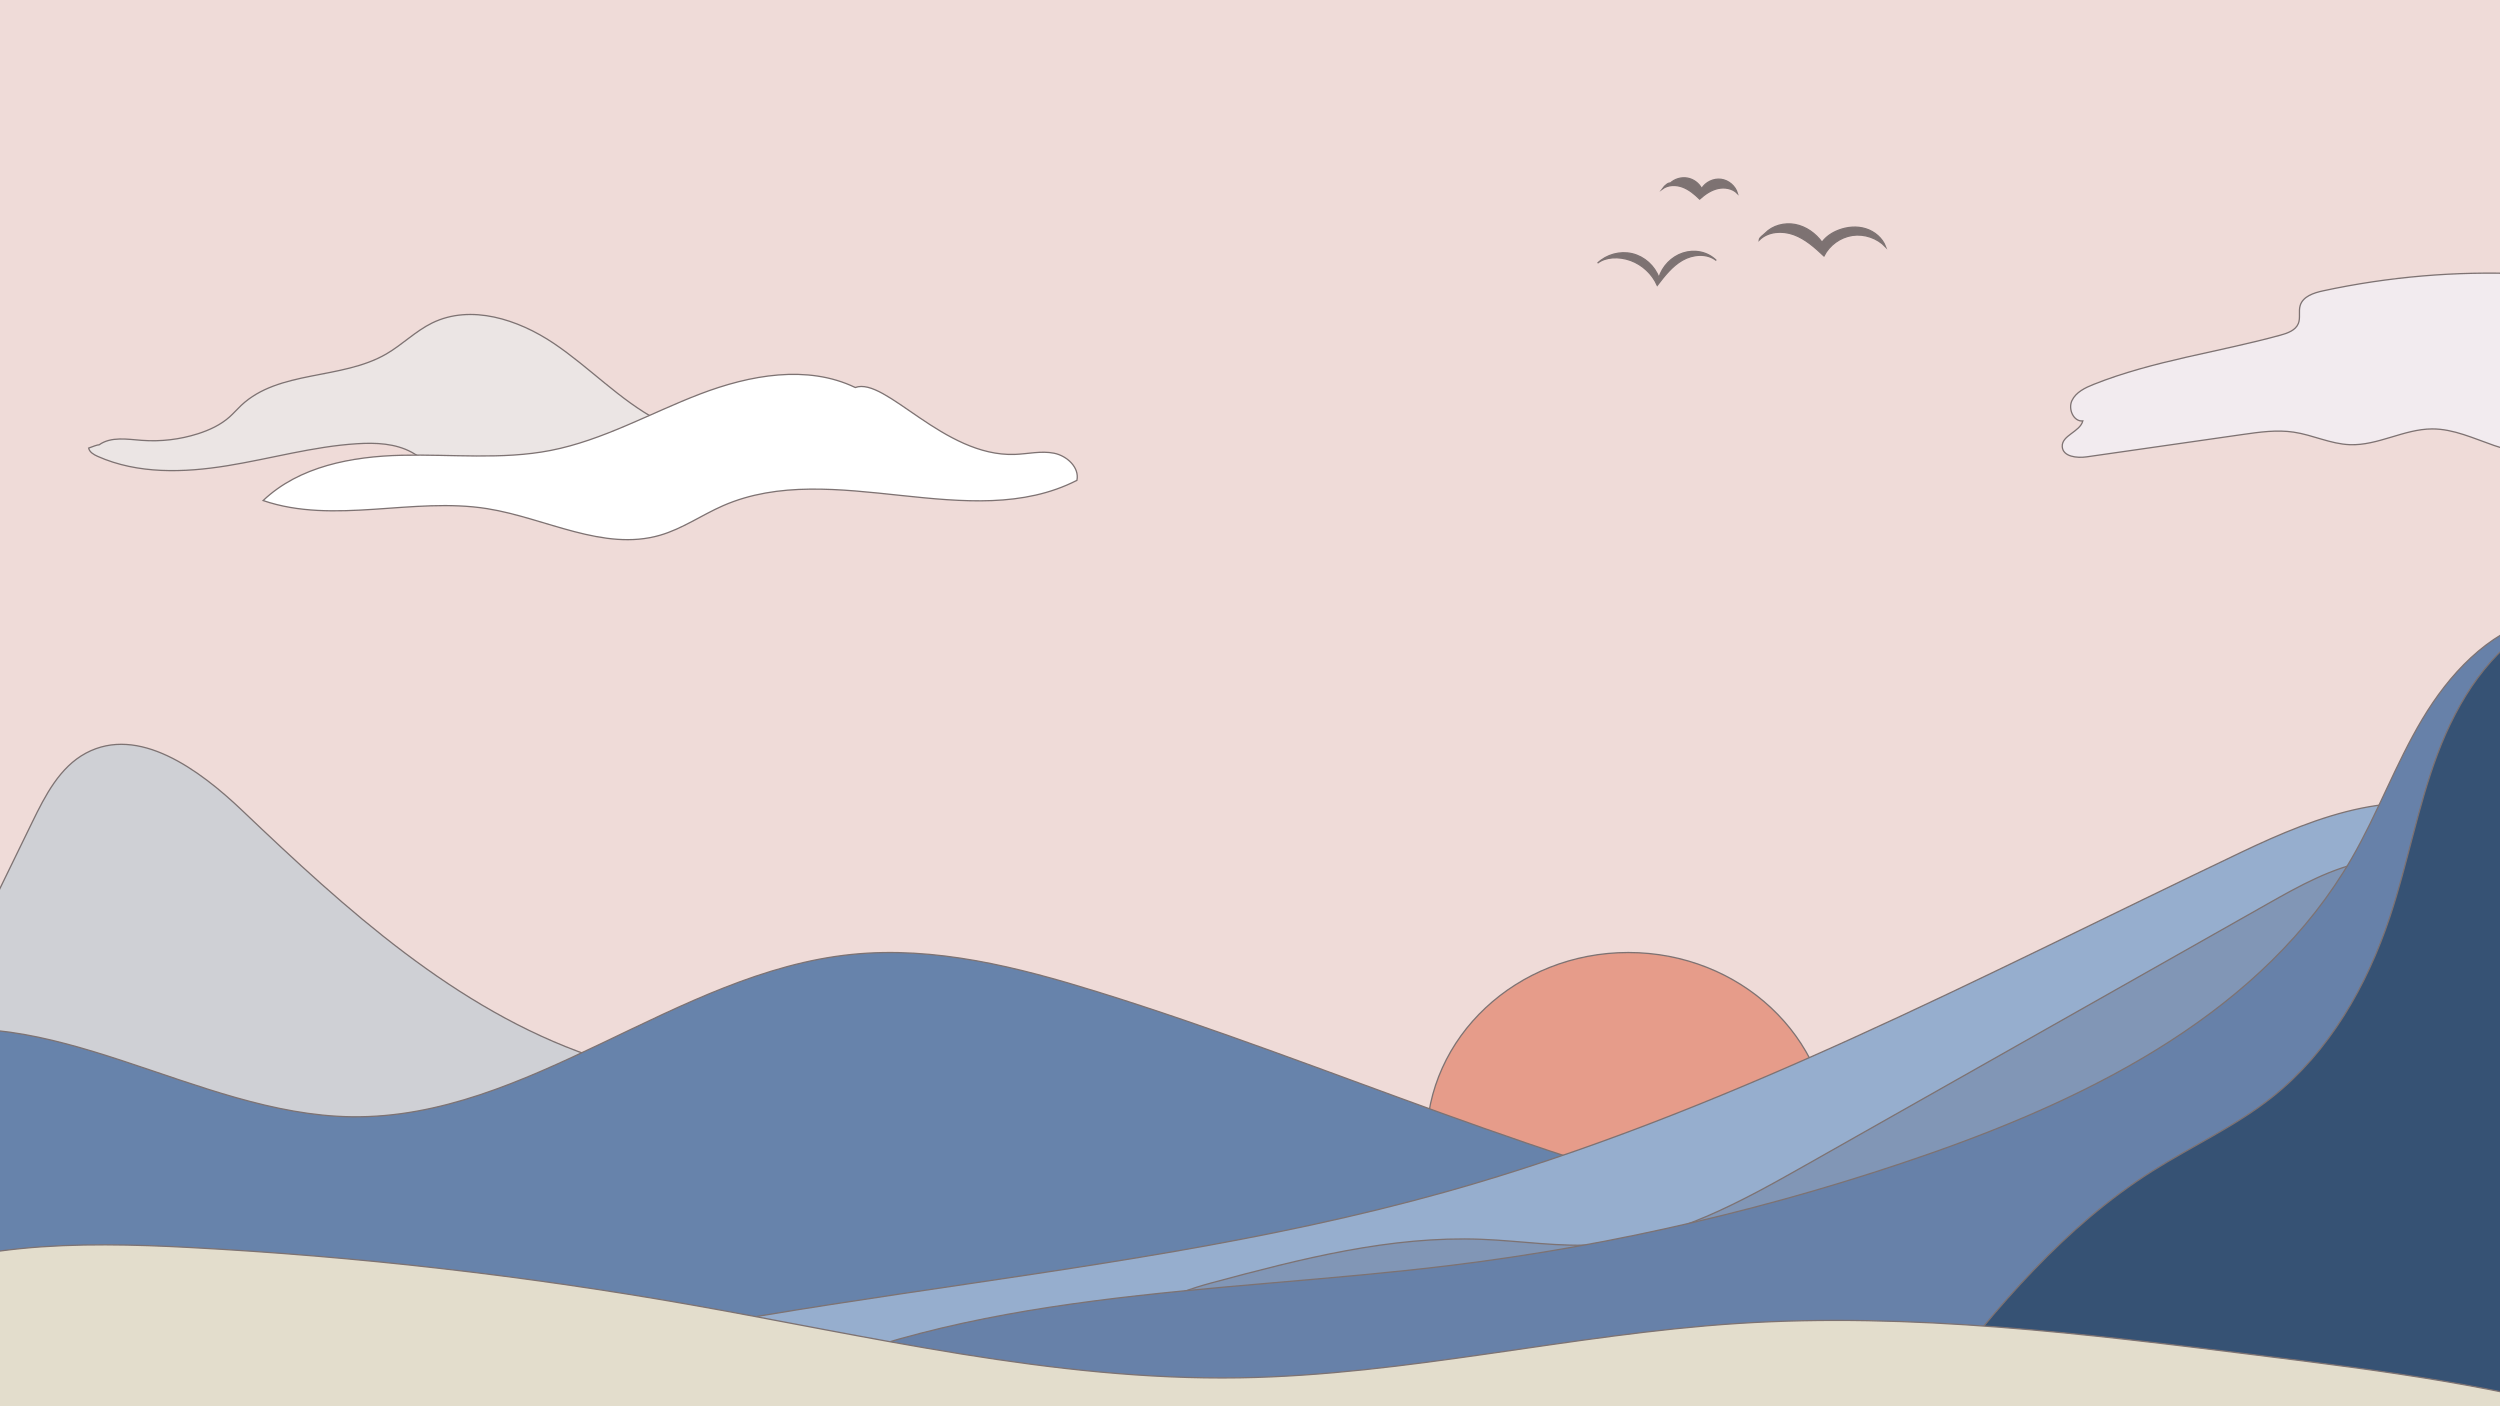 <?xml version="1.0" encoding="utf-8"?>
<!-- Generator: Adobe Adobe Illustrator 24.2.0, SVG Export Plug-In . SVG Version: 6.00 Build 0)  -->
<svg version="1.1" xmlns="http://www.w3.org/2000/svg" xmlns:xlink="http://www.w3.org/1999/xlink" x="0px" y="0px"
	 viewBox="0 0 1920 1080" style="enable-background:new 0 0 1920 1080;" xml:space="preserve">
<rect x="0" y="0" width="1920" height="1080" fill="#333333" stroke="none"/>
<style type="text/css">
	.st0{fill:#EFDBD8;stroke:#7D7272;stroke-miterlimit:10;}
	.st1{fill:#E69C8A;stroke:#7D7272;stroke-miterlimit:10;}
	.st2{fill:#CFD0D5;stroke:#7D7272;stroke-miterlimit:10;}
	.st3{fill:#6783AB;stroke:#7D7272;stroke-miterlimit:10;}
	.st4{fill:#96AECE;stroke:#7D7272;stroke-miterlimit:10;}
	.st5{fill:#8196B6;stroke:#7D7272;stroke-miterlimit:10;}
	.st6{fill:#6781A9;stroke:#7D7272;stroke-miterlimit:10;}
	.st7{fill:#365274;stroke:#7D7272;stroke-miterlimit:10;}
	.st8{fill:#E3DDCC;stroke:#7D7272;stroke-miterlimit:10;}
	.st9{fill:#EBE5E4;stroke:#7D7272;stroke-miterlimit:10;}
	.st10{fill:#F2EBEF;stroke:#7D7272;stroke-miterlimit:10;}
	.st11{fill:#FFFFFF;stroke:#7D7272;stroke-miterlimit:10;}
	.st12{fill:#7D7272;stroke:#7D7272;stroke-miterlimit:10;}
</style>
<g id="Pink_layer">
	<path id="Pinkbg" class="st0" d="M-24.82-14.73c-20.32,376.52-23.94,753.94-10.86,1130.78c1.5,43.09,18.03,100.58,61.05,97.65
		c499.36-34.02,999.27-59.99,1499.47-77.91c135.14-4.84,271.23-9.04,404.88,11.61c27.14,4.19,55.26,9.36,81.67,1.82
		c26.4-7.54,50.22-32.49,46.06-59.63c-44.47-289.73-42-586.61,7.27-875.56c14.31-83.93,32.62-168.36,27.15-253.32
		c-1.99-30.96-7.59-62.85-25.21-88.38c-17.61-25.53-49.8-43.06-79.9-35.55c-295.15,73.57-598.27,122.6-902.39,116.21
		c-201.13-4.22-401.81-32.62-602.78-23.7C318.14-63.48,156.89-31.64-3.62,0.12c-7.01,1.39-13.09,5.83-20.06,7.4
		s-16.15-1.63-16.71-8.75C-40.94-8.35-26.54-9.48-24.82-14.73z"/>
</g>
<g id="Sunlayer">
	<ellipse id="Sun_1_" class="st1" cx="1250.56" cy="876.54" rx="155" ry="145"/>
</g>
<g id="Leftmount">
	<path id="Leftmount2" class="st2" d="M-51.29,787.58c25.37-52.09,50.74-104.17,76.1-156.26c9.96-20.45,21.13-42.2,41.19-52.92
		c40.29-21.54,86.84,12.48,119.92,43.99c79.66,75.89,163.66,152.63,267.63,188.6c44.35,15.34,91.73,23,133.07,45.21
		c34.93,18.77,63.69,46.94,94.68,71.68c74.19,59.22,163.28,99.62,256.71,116.41c44.37,7.97,92.95,12.17,126.29,42.51
		c-18.29,29.45-61.25,25.24-94.73,34.19c-26.02,6.96-48.52,23.52-74.18,31.7c-24.19,7.71-50.08,7.64-75.47,7.5
		c-55.16-0.3-110.32-0.6-165.48-0.91c-26.08-0.14-52.58-0.35-77.54-7.91c-31.29-9.49-58.16-29.95-88.86-41.21
		c-110.32-40.48-234.37,45.79-347.78,15.01c-13.91-3.77-28.34-9.32-42.29-5.7c-6.66,1.73-13.31,5.52-19.98,3.84
		c-6.89-1.74-10.95-8.58-15.56-14c-19.55-22.98-55.03-23.69-79.69-41.08c-22.67-15.98-33.54-44.5-35.85-72.14
		c-2.31-27.64,2.66-55.29,5.24-82.9C-43.77,869.75-45.62,825.79-51.29,787.58z"/>
	<path id="Leftmount1" class="st3" d="M-78.53,797.13c114.97-32.36,229.2,59,348.63,60.56c135.67,1.77,249.15-110.98,384.13-124.7
		c63.81-6.48,127.63,9.79,188.88,28.82c177.58,55.15,347.93,134.67,529.82,173.27c210.32,44.63,431.29,33.45,636.86,96.46
		c13.68,4.19,27.84,9.06,37.75,19.37c9.92,10.31,13.95,27.72,5.15,39c-6.85,8.78-18.86,11.3-29.84,13.14
		c-157.38,26.38-317.32,36.79-476.85,33.17c-225-5.11-449.78-38.01-674.34-23.11c-201.62,13.38-400.33,65.19-602.39,63.32
		c-98.8-0.91-197.48-14.77-292.71-41.1c-28.09-7.77-58.75-18.93-71.93-44.93c-7.58-14.94-7.96-32.39-7.83-49.14
		C-102.63,965.13-94.97,889.05-78.53,797.13z"/>
</g>
<g id="Right_mount">
	<path id="Mount4" class="st4" d="M1904.83,629.98c-56.59-29.83-125.3-3.17-183.06,24.33c-200.11,95.29-397.23,200.88-610.61,260.82
		c-274.42,77.08-567.76,76.25-837.01,169.79c43.83,34.57,105.35,32.19,160.99,27.58c371.29-30.76,743.14-86.63,1114.7-59.36
		c119.03,8.74,237.44,25.99,356.72,30.07c11.55,0.4,24.46,0.16,32.73-7.91c7.28-7.11,8.66-18.13,9.63-28.26
		c12.45-129.94,24.91-260.87,12.03-390.77C1935.25,648.88,1909.58,641.47,1904.83,629.98z"/>
	<path id="Mount3" class="st5" d="M1897.97,683.29c-19.04-21.17-50.7-27.09-78.73-22.09c-28.03,5-53.42,19.24-78.2,33.26
		c-118.15,66.83-236.29,133.66-354.44,200.48c-49.75,28.14-101.65,56.95-158.67,60.9c-30,2.08-59.99-2.88-90.04-4.05
		c-70.06-2.73-139.11,15.11-206.82,33.3c-32.35,8.69-70.69,23.97-75.26,57.15c-1.17,8.53-0.11,18.22-5.78,24.7
		c-4.29,4.89-11.19,6.36-17.59,7.54c-41.55,7.7-83.11,15.41-124.66,23.11c63.63,25.05,134.41,21.36,202.7,17.84
		c79.47-4.1,158.98-7.47,238.49-10.84c60.74-2.58,121.47-5.15,182.21-7.73c49.22-2.09,98.45-4.17,147.7-5.13
		c161.64-3.12,323.52,6.01,483.78,27.3c13.93,1.85,28.51,3.73,41.68-1.15c20.95-7.74,32.66-30.79,35.26-52.97
		s-1.85-44.51-2.96-66.81c-3.47-69.99,25.29-144.55-4.99-207.74c-17.33-36.16-51.1-61.16-83.58-84.67
		C1921.33,686.35,1893.67,666.57,1897.97,683.29z"/>
	<path id="Mount2" class="st6" d="M1973.32,680.07c7.27-68.95-1.29-139.52-24.84-204.73c-38.41,11.02-67.64,42.67-88.13,76.98
		c-20.49,34.3-34.24,72.25-54.21,106.86c-67.26,116.52-196.47,182.14-323.44,226.61c-119.49,41.85-243.5,70.79-369.18,86.14
		c-180.57,22.06-370.46,17.73-533.52,98.36c-9.79,4.84-20.78,12.06-20.83,22.98c-0.05,10.71,10.55,18.06,20.27,22.57
		c47.02,21.8,100.56,23.44,152.39,23.85c297.19,2.36,593.83-23.16,890.82-34.24c79.46-2.97,159.54-4.86,237.97,8.2
		c51.36,8.56,109.45,22.04,151.35-8.89c20.32-15,32.92-38.39,40.79-62.39c12.39-37.79,14.49-78.21,13.09-117.95
		c-3.55-100.39-28.64-198.62-53.6-295.92c-7.52-29.32-15.04-58.64-22.56-87.96c-3.95-15.41-8.44-31.73-20.2-42.44
		s-33.3-12.15-41.85,1.27"/>
	<path id="Mount1" class="st7" d="M1950.97,477.67c-38.5,20.65-63.43,60.24-78.84,101.12c-15.4,40.88-22.96,84.3-36.81,125.73
		c-17.62,52.73-46.42,103.08-89.89,137.74c-28.4,22.65-61.92,37.81-92.62,57.22c-67.13,42.43-119.53,104.27-167.73,167.39
		c-13.53,17.72-27.52,36.23-47.37,46.38c-17.67,9.04-38.12,10.47-57.93,11.73c-42.17,2.68-84.34,5.37-126.51,8.05
		c-15.64,1-34.14,3.8-41.02,17.89c-6.12,12.55,1.18,28.39,12.74,36.22s26.12,9.51,40.06,10.35c97.85,5.93,196.09-18.08,293.62-8.12
		c49.39,5.05,97.51,18.72,146.68,25.64c115.82,16.29,248.22-13.61,314.1-110.26c51.49-75.55,51.78-173.57,50.19-264.98
		c-1.67-96.12-3.63-194.03-34.3-285.15c-4.7-13.96-11.04-28.86-24.07-35.74c-17.93-9.46-49.22-7.03-49.51-27.3
		C1947.09,495.66,1932.41,499.74,1950.97,477.67z"/>
</g>
<g id="Sand_layer">
	<path id="Sand" class="st8" d="M-107.87,993.06c76.95-39.75,167.77-39.57,254.26-34.95c127.36,6.79,254.3,21.23,379.93,43.22
		c141.3,24.73,282.37,59.12,425.8,56.83c128.28-2.05,254.37-33.44,382.4-41.73c133.45-8.64,267.11,7.92,399.82,24.44
		c94.05,11.71,188.65,23.54,279.29,51.25c27.62,8.45,60.98,29.51,52.48,57.12c-6.75,21.93-34.83,27.26-57.74,28.6
		c-108.73,6.34-217.63,9.31-326.51,12.27c-185.03,5.04-370.06,10.08-555.1,15.11c-356.76,9.71-713.87,19.43-1070.45,4.41
		c-22.46-0.95-45.96-2.29-65.27-13.8c-19.06-11.36-31.38-31.08-42.1-50.5C-74.91,1102.07-94.49,1056.46-107.87,993.06z"/>
</g>
<g id="Clouds">
	<path id="Cloud2" class="st9" d="M76.14,341.61c9.19-6.47,21.59-4.26,32.8-3.42c14.49,1.09,29.19-0.64,43.03-5.05
		c8.79-2.8,17.37-6.75,24.27-12.88c3.16-2.8,5.93-6.02,9-8.92c29.03-27.27,76.92-19.5,111.39-39.46
		c12.29-7.12,22.49-17.59,35.24-23.83c29.73-14.56,65.98-2.81,93.45,15.66c27.47,18.48,50.53,43.4,79.76,58.96
		c26.89,14.31,58.07,19.93,88.44,17.57c5.02-0.39,10.24-0.97,14.95,0.82c4.71,1.78,8.64,6.83,7.25,11.67
		c-1.54,5.39-8.13,7.24-13.68,8c-37.53,5.08-75.86,0.52-113.4,5.52c-25.16,3.35-49.64,10.96-74.86,13.87s-52.39,0.55-73.09-14.14
		c-8.32-5.9-15.35-13.62-24.28-18.53c-12.67-6.96-27.82-7.58-42.25-6.67c-33.66,2.12-66.38,11.52-99.67,16.91s-68.66,6.5-99.47-7.2
		c-2.98-1.33-6.23-3.18-6.96-6.36C71.46,342.85,74.86,341.57,76.14,341.61z"/>
	<path id="Cloud3" class="st10" d="M1937.52,210.29c-51.42-2.17-103.1,2.24-153.41,13.08c-7.14,1.54-15.43,4.24-17.56,11.23
		c-1.36,4.46,0.32,9.51-1.41,13.84c-2.09,5.24-8.2,7.43-13.65,8.93c-47.71,13.12-97.42,19.5-143.41,37.76
		c-6.67,2.65-13.78,6.04-16.84,12.53s1.23,16.33,8.37,15.62c-2.22,8.48-16.37,11.04-15.8,19.79c0.5,7.64,11.18,8.88,18.76,7.79
		c39.96-5.73,79.92-11.45,119.88-17.18c12.97-1.86,26.17-3.72,39.13-1.79c14.59,2.17,28.35,9.08,43.09,9.63
		c21.51,0.8,41.62-12.02,63.15-12.11c16.51-0.07,31.97,7.31,47.58,12.7s33.52,8.68,48.09,0.92c16.7-8.9,26.98-31.14,45.9-31.27
		c6.02-0.04,12.58,2.26,17.75-0.83c2.83-1.69,4.6-4.72,5.76-7.81c4.51-11.97,1.25-25.75-5.49-36.63
		c-6.73-10.87-16.57-19.4-26.26-27.76c-6.41-5.53-12.82-11.05-19.22-16.58c-4.39-3.78-8.88-7.63-14.26-9.78
		c-5.82-2.32-12.24-2.48-18.51-2.6C1939.2,209.59,1929.25,209.39,1937.52,210.29z"/>
	<path id="Cloud1" class="st11" d="M656.85,297.6c-36.91-17.72-81.06-9.61-119.3,5.03c-38.24,14.64-74.5,35.5-114.69,43.32
		c-37.5,7.3-76.16,2.8-114.35,3.69c-38.19,0.89-78.76,8.44-106.43,34.79c54.59,18.67,115.05-2.86,172.03,6.21
		c44.81,7.13,89.27,33.05,132.85,20.41c17.15-4.97,32.06-15.56,48.43-22.71c84.37-36.85,189.73,22.51,271.69-19.44
		c2.07-9.89-7.64-18.84-17.55-20.83c-9.91-1.99-20.1,0.57-30.2,0.92C724.54,350.91,680.15,289.18,656.85,297.6z"/>
</g>
<g id="Birds">
	<path id="Bird1" class="st12" d="M1226.95,202.09c6.91-6.63,17.28-9.45,26.6-7.23c9.32,2.22,17.3,9.4,20.49,18.44
		c2.61-8.78,9.71-16.09,18.41-18.95c8.7-2.86,18.76-1.2,25.64,5.68c-7.18-5.72-17.97-4.78-25.94-0.22
		c-7.97,4.56-13.77,12.05-19.36,19.34c-3.88-8.78-11.45-15.85-20.47-19.13C1243.3,196.73,1232.95,197.29,1226.95,202.09z"/>
	<path id="Bird2" class="st12" d="M1355.56,179.24c5.83-6.07,14.96-8.42,23.22-6.82c8.26,1.6,15.57,6.85,20.53,13.64
		c3.1-4.32,7.74-7.36,12.7-9.27c6.63-2.56,14.12-3.22,20.91-1.09c6.79,2.13,12.75,7.21,15.25,13.87
		c-6.44-6.77-16.26-10.15-25.51-8.79c-9.24,1.37-17.67,7.44-21.88,15.78c-6.91-6.5-14.18-13.04-23.08-16.32
		c-8.9-3.28-19.92-2.59-26.63,4.12C1351.34,182.19,1353.89,180.97,1355.56,179.24z"/>
	<path id="Bird3" class="st12" d="M1282.79,140.62c3.46-3.2,8.45-4.66,13.09-3.85c4.64,0.81,8.83,3.89,11,8.07
		c3.04-4.98,9.15-7.9,14.93-7.13c5.78,0.77,10.92,5.19,12.54,10.8c-3.8-3.86-9.83-4.91-15.11-3.69c-5.28,1.22-9.9,4.42-13.91,8.07
		c-3.87-3.77-8.11-7.36-13.18-9.24s-11.14-1.78-15.5,1.43C1278.68,142.23,1281.68,140.11,1282.79,140.62z"/>
</g>
</svg>
